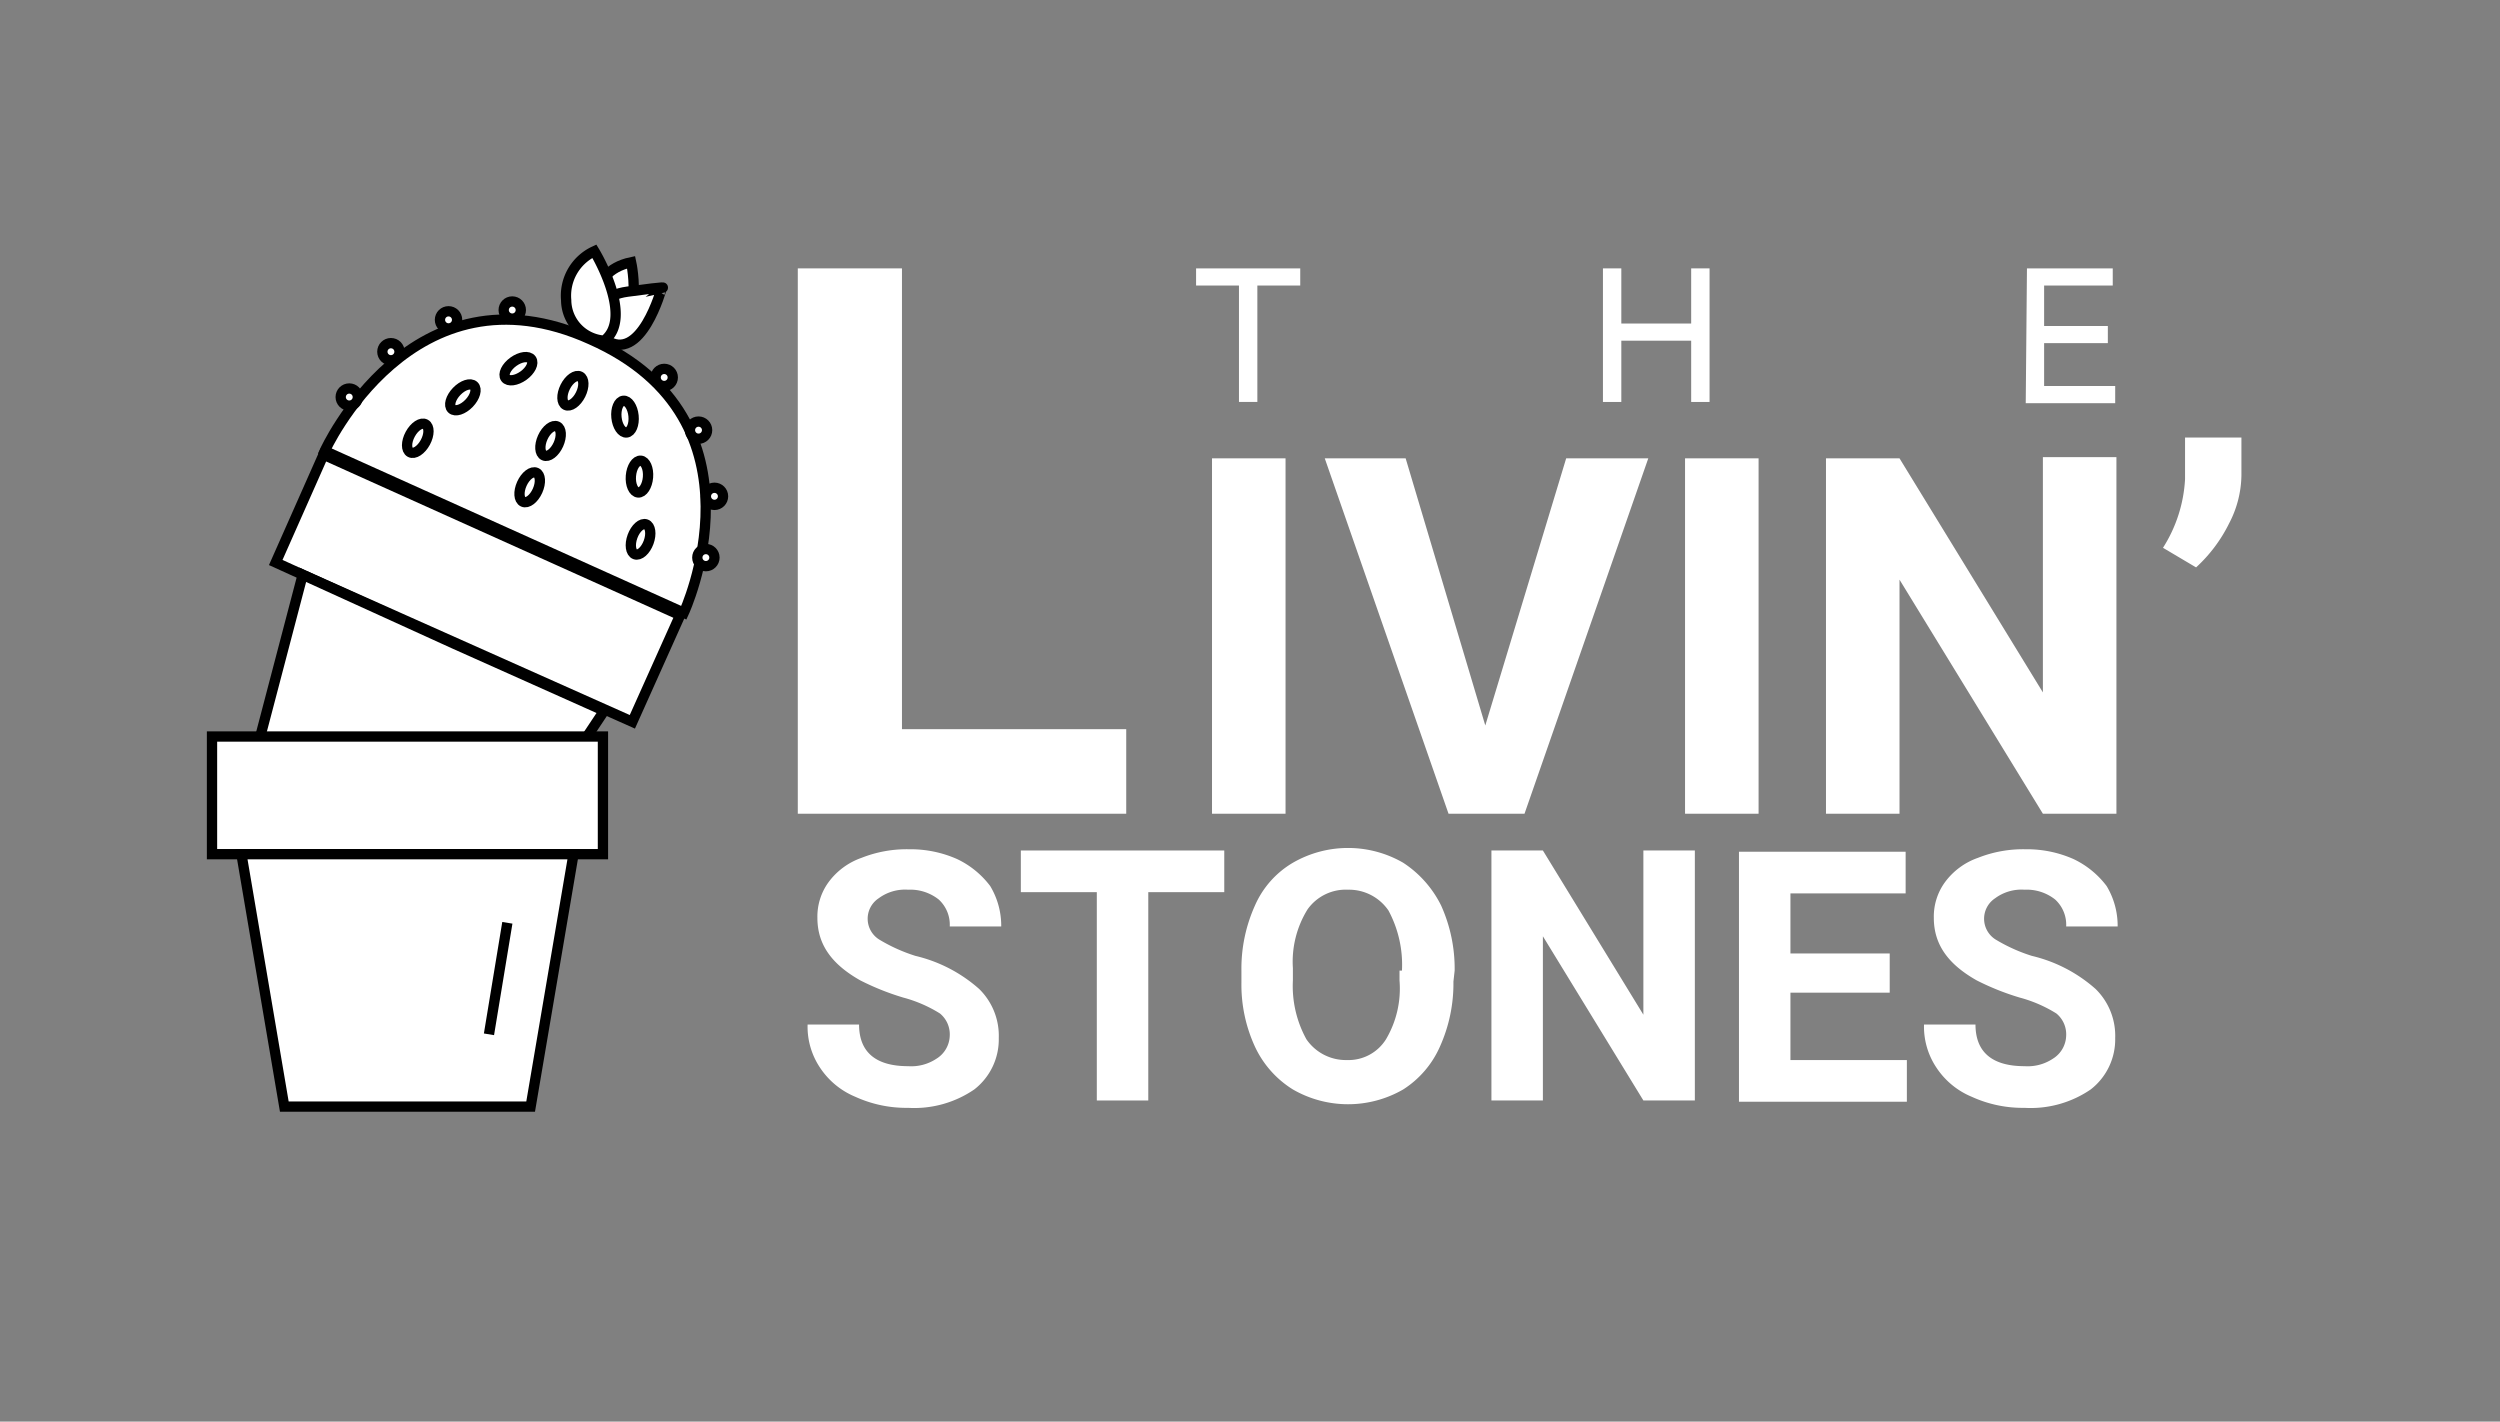 <svg id="Layer_1" data-name="Layer 1" xmlns="http://www.w3.org/2000/svg" viewBox="0 0 204 116"><rect x="0" y="0" width="204" height="116" fill="#808080" stroke="none"/><defs><style>.cls-1,.cls-3{fill:#fff;}.cls-1,.cls-2{stroke:#000;stroke-miterlimit:10;stroke-width:0.84px;}.cls-2{fill:none;}</style></defs><title>logo</title><path class="cls-1" d="M26.5,36.8s7.1-15.7,21.7-9.1C63.1,34.3,55.8,50,55.8,50Z"/><path class="cls-1" d="M48.5,26.3s-.8-4.1,3-4.9C51.5,21.4,52.9,27.8,48.5,26.3Z"/><path class="cls-1" d="M49.4,27.7s-1.9-3.4,1.8-3.9,2.8-.3,2.8-.3S52.3,29.8,49.4,27.7Z"/><path class="cls-1" d="M48.5,20.5s3.3,5.4.8,7.3a3.34,3.34,0,0,1-3.1-3.3A4,4,0,0,1,48.5,20.5Z"/><ellipse class="cls-1" cx="51" cy="34" rx="0.7" ry="1.3" transform="translate(-3.13 5.24) rotate(-5.71)"/><ellipse class="cls-1" cx="52.18" cy="38.89" rx="1.3" ry="0.7" transform="translate(9.17 87.73) rotate(-85.33)"/><ellipse class="cls-1" cx="52.27" cy="44.01" rx="1.3" ry="0.7" transform="translate(-7.04 77.94) rotate(-69.87)"/><ellipse class="cls-1" cx="42.3" cy="30.08" rx="1.3" ry="0.7" transform="translate(-9.6 30.35) rotate(-35.71)"/><ellipse class="cls-1" cx="37.77" cy="32.42" rx="1.3" ry="0.7" transform="translate(-11.78 37.15) rotate(-46.09)"/><ellipse class="cls-1" cx="34.09" cy="35.76" rx="1.3" ry="0.7" transform="translate(-13.59 48.7) rotate(-61.55)"/><ellipse class="cls-1" cx="46.75" cy="31.89" rx="1.3" ry="0.7" transform="translate(-2.67 59.46) rotate(-63.46)"/><ellipse class="cls-1" cx="44.93" cy="35.99" rx="1.3" ry="0.7" transform="translate(-6.36 62.13) rotate(-65.71)"/><ellipse class="cls-1" cx="43.23" cy="39.76" rx="1.3" ry="0.7" transform="translate(-10.8 62.81) rotate(-65.71)"/><circle class="cls-1" cx="41.8" cy="25.3" r="0.7"/><circle class="cls-1" cx="36.6" cy="26.1" r="0.7"/><circle class="cls-1" cx="31.9" cy="28.7" r="0.7"/><circle class="cls-1" cx="28.5" cy="32.4" r="0.7"/><circle class="cls-1" cx="54.2" cy="30.8" r="0.7"/><circle class="cls-1" cx="57" cy="35.1" r="0.7"/><circle class="cls-1" cx="58.3" cy="40.5" r="0.7"/><circle class="cls-1" cx="57.6" cy="45.5" r="0.7"/><polygon class="cls-1" points="51.6 58.9 24.7 46.9 22.5 45.9 26.4 37.1 55.5 50.2 51.6 58.9"/><polygon class="cls-1" points="37 52.5 24.7 46.9 19.4 67.1 28.6 71.2 37.8 75.3 49.3 58 37 52.5"/><line class="cls-2" x1="42.2" y1="60.8" x2="37.1" y2="68.5"/><polygon class="cls-1" points="49.2 69.7 19.7 69.7 17.3 69.7 17.3 60.1 49.2 60.1 49.2 69.7"/><polygon class="cls-1" points="33.2 69.7 19.7 69.7 23.2 90.3 33.2 90.3 43.3 90.3 46.8 69.7 33.2 69.7"/><line class="cls-2" x1="41.4" y1="75.3" x2="39.9" y2="84.4"/><path class="cls-3" d="M73.8,59.5H91.9v6.9H65.1V21.9h8.5V59.5Z"/><path class="cls-3" d="M104.9,66.4h-6v-29h6Z"/><path class="cls-3" d="M121.2,59.2l6.6-21.8h6.7l-10.1,29h-6.2l-10.1-29h6.6Z"/><path class="cls-3" d="M143.5,66.4h-6v-29h6Z"/><path class="cls-3" d="M172.7,66.4h-6L155,47.3V66.4h-6v-29h6l11.7,19.1V37.3h6Z"/><path class="cls-3" d="M179.2,46.3l-2.7-1.6a11.57,11.57,0,0,0,1.8-5.6V35.7h4.6v3.1a8.68,8.68,0,0,1-1,3.9A12.16,12.16,0,0,1,179.2,46.3Z"/><path class="cls-3" d="M77.5,84.5a2.2,2.2,0,0,0-.8-1.8,11,11,0,0,0-3-1.3A21,21,0,0,1,70.2,80c-2.3-1.3-3.5-2.9-3.5-5.1a4.76,4.76,0,0,1,.9-2.9,5.66,5.66,0,0,1,2.7-2,10,10,0,0,1,3.9-.7,9.35,9.35,0,0,1,3.9.8,7.29,7.29,0,0,1,2.7,2.2,6.29,6.29,0,0,1,.9,3.3H77.5a2.79,2.79,0,0,0-.9-2.2,3.74,3.74,0,0,0-2.5-.8,3.61,3.61,0,0,0-2.4.7,2,2,0,0,0,.1,3.4A13.54,13.54,0,0,0,74.7,78a12,12,0,0,1,5.2,2.7,5.35,5.35,0,0,1,1.6,4,5.17,5.17,0,0,1-2,4.2,8.67,8.67,0,0,1-5.4,1.5,10,10,0,0,1-4.3-.9,6.38,6.38,0,0,1-2.9-2.4,6,6,0,0,1-1-3.5h4.2c0,2.2,1.3,3.4,4,3.4a3.71,3.71,0,0,0,2.3-.6A2.28,2.28,0,0,0,77.5,84.5Z"/><path class="cls-3" d="M99.9,72.8H93.7v17H89.5v-17H83.3V69.4H99.9v3.4Z"/><path class="cls-3" d="M118.6,80.1a12.53,12.53,0,0,1-1.1,5.3,7.94,7.94,0,0,1-3,3.5,9,9,0,0,1-9,0,8.15,8.15,0,0,1-3.1-3.5,12.07,12.07,0,0,1-1.1-5.2v-1a12.53,12.53,0,0,1,1.1-5.3,7.56,7.56,0,0,1,3.1-3.5,9,9,0,0,1,9,0,8.84,8.84,0,0,1,3.1,3.5,12.53,12.53,0,0,1,1.1,5.3l-.1.9Zm-4.2-.9a9.35,9.35,0,0,0-1.1-4.9,3.9,3.9,0,0,0-3.3-1.7,3.82,3.82,0,0,0-3.3,1.6,8.1,8.1,0,0,0-1.2,4.8v1a9,9,0,0,0,1.1,4.8,3.9,3.9,0,0,0,3.3,1.7,3.61,3.61,0,0,0,3.2-1.7,8.13,8.13,0,0,0,1.1-4.8v-.8Z"/><path class="cls-3" d="M138.3,89.8h-4.2l-8.2-13.4V89.8h-4.2V69.4h4.2l8.2,13.4V69.4h4.2V89.8Z"/><path class="cls-3" d="M154.2,81h-8.1v5.5h9.5v3.4H141.9V69.5h13.6v3.4h-9.4v4.9h8.1V81Z"/><path class="cls-3" d="M168.6,84.5a2.2,2.2,0,0,0-.8-1.8,11,11,0,0,0-3-1.3,21,21,0,0,1-3.5-1.4c-2.3-1.3-3.5-2.9-3.5-5.1a4.76,4.76,0,0,1,.9-2.9,5.66,5.66,0,0,1,2.7-2,10,10,0,0,1,3.9-.7,9.35,9.35,0,0,1,3.9.8,7.29,7.29,0,0,1,2.7,2.2,6.29,6.29,0,0,1,.9,3.3h-4.2a2.79,2.79,0,0,0-.9-2.2,3.74,3.74,0,0,0-2.5-.8,3.61,3.61,0,0,0-2.4.7,2,2,0,0,0,.1,3.4,13.54,13.54,0,0,0,2.9,1.3,12,12,0,0,1,5.2,2.7,5.35,5.35,0,0,1,1.6,4,5.17,5.17,0,0,1-2,4.2,8.67,8.67,0,0,1-5.4,1.5,10,10,0,0,1-4.3-.9,6.38,6.38,0,0,1-2.9-2.4,6,6,0,0,1-1-3.5h4.2c0,2.2,1.3,3.4,4,3.4a3.71,3.71,0,0,0,2.3-.6A2.28,2.28,0,0,0,168.6,84.5Z"/><path class="cls-3" d="M101.1,23.3H97.6V21.9h8.5v1.4h-3.5v9.5h-1.5Z"/><path class="cls-3" d="M130.8,21.9h1.5v4.5H138V21.9h1.5V32.8H138v-5h-5.7v5h-1.5Z"/><path class="cls-3" d="M165.4,21.9h7v1.4h-5.6v3.3H172V28h-5.2v3.5h5.8v1.4h-7.3l.1-11Z"/></svg>